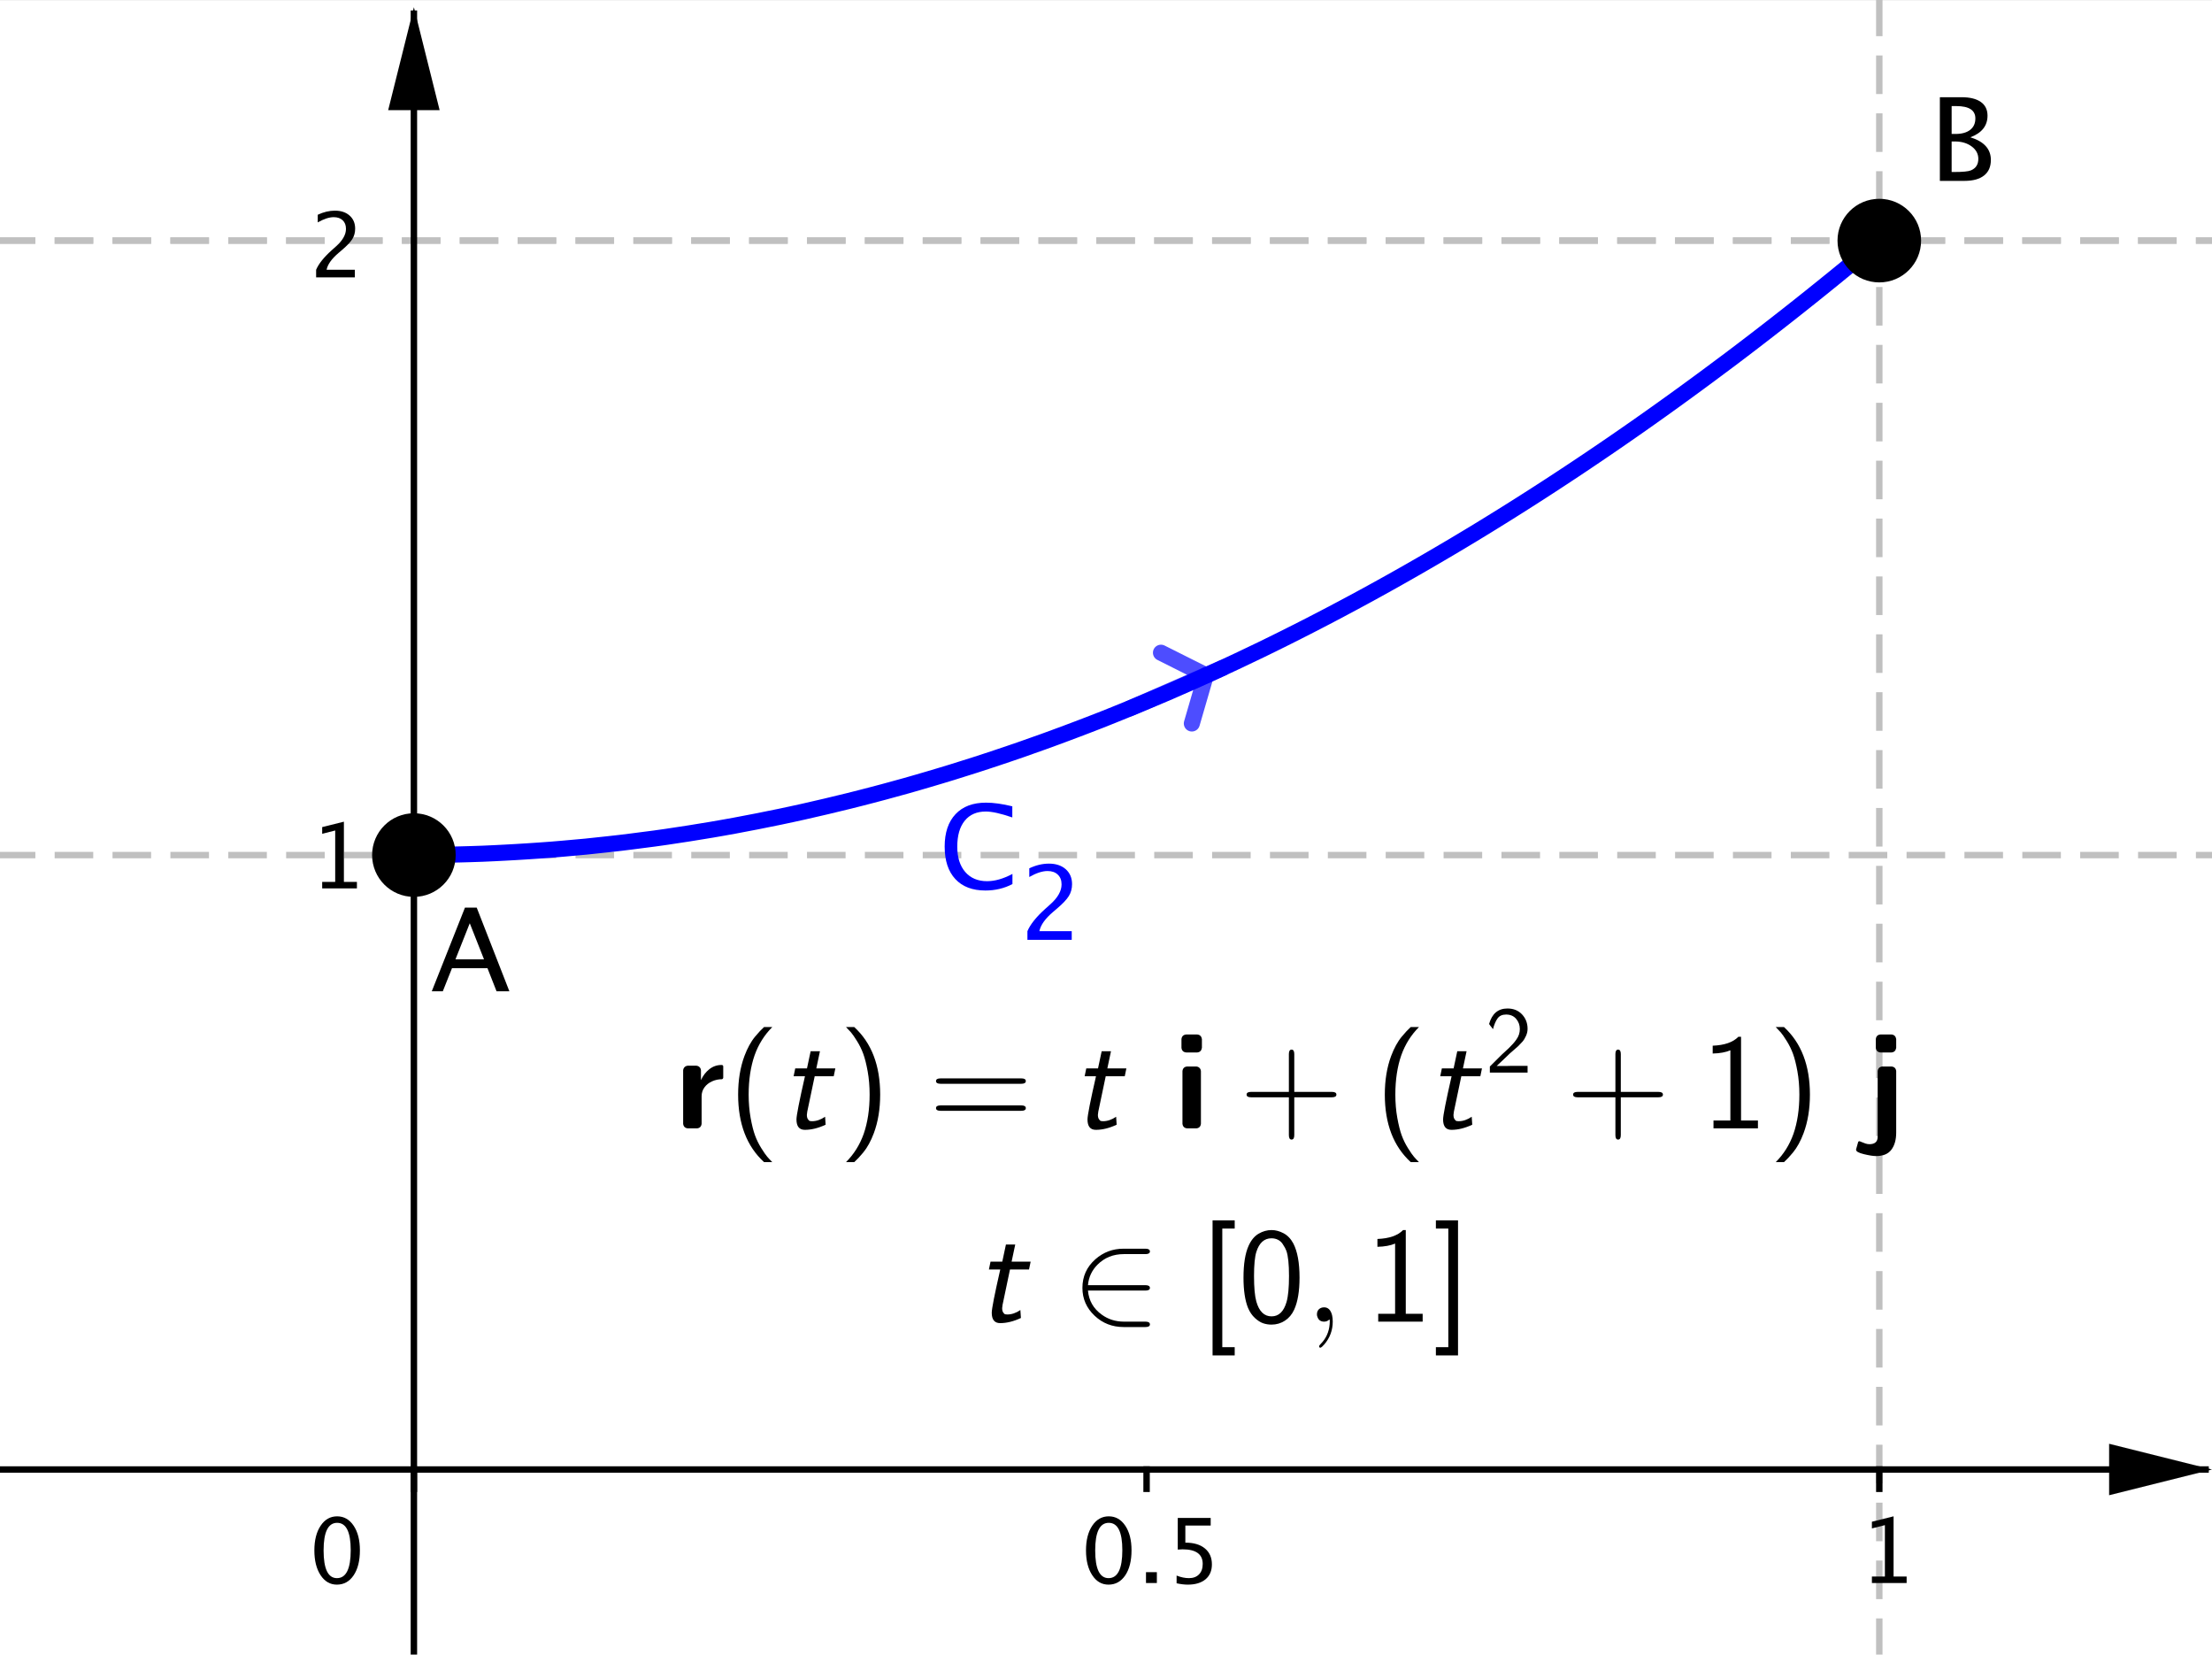 <?xml version="1.0" encoding="ISO-8859-1" standalone="no"?>

<svg 
     version="1.1"
     baseProfile="full"
     xmlns="http://www.w3.org/2000/svg"
     xmlns:xlink="http://www.w3.org/1999/xlink"
     xmlns:ev="http://www.w3.org/2001/xml-events"
     width="15.139cm"
     height="11.321cm"
     viewBox="0 0 344 257"
     >
<rect x="0" y="0" width="344" height="257" fill="#808080" stroke="none"/>
<title>

</title>
<g stroke-linejoin="miter" stroke-dashoffset="0" stroke-dasharray="none" stroke-width="1" stroke-miterlimit="10.000" stroke-linecap="square">
<clipPath id="clip12f0fbdb-5149-48c9-a1aa-fed98cdac5b5">
  <path d="M 0 0 L 0 258.00 L 345.00 258.00 L 345.00 0 z"/>
</clipPath>
<g clip-path="url(#clip1)">
<g fill-opacity="1" fill-rule="nonzero" stroke="none" fill="#ffffff">
  <path d="M 0 0 L 345.00 0 L 345.00 258.00 L 0 258.00 L 0 0 z"/>
</g> <!-- drawing style -->
</g> <!-- clip1 -->
<clipPath id="clip6007415c-ad00-43fc-a278-96fccd542b11">
  <path d="M 0 0 L 0 258.00 L 345.00 258.00 L 345.00 0 z"/>
</clipPath>
<g clip-path="url(#clip2)">
<g stroke-linejoin="round" stroke-dasharray="5,4" stroke-linecap="butt" fill="none" stroke-opacity="1" stroke="#c0c0c0">
  <path d="M 292.26 0 L 292.26 258.00"/>
</g> <!-- drawing style -->
</g> <!-- clip2 -->
<clipPath id="clip4b326358-a272-4084-9976-9a68907c1f10">
  <path d="M 0 0 L 0 258.00 L 345.00 258.00 L 345.00 0 z"/>
</clipPath>
<g clip-path="url(#clip3)">
<g stroke-linejoin="round" stroke-dasharray="5,4" stroke-linecap="butt" fill="none" stroke-opacity="1" stroke="#c0c0c0">
  <path d="M 0 37.286 L 345.00 37.286"/>
</g> <!-- drawing style -->
</g> <!-- clip3 -->
<clipPath id="clip946bbc12-e8fd-4265-8459-63cfca3ebeec">
  <path d="M 0 0 L 0 258.00 L 345.00 258.00 L 345.00 0 z"/>
</clipPath>
<g clip-path="url(#clip4)">
<g stroke-linejoin="round" stroke-dasharray="5,4" stroke-linecap="butt" fill="none" stroke-opacity="1" stroke="#c0c0c0">
  <path d="M 0 37.286 L 345.00 37.286"/>
</g> <!-- drawing style -->
</g> <!-- clip4 -->
<clipPath id="clip18b6cd59-1fc2-4e35-9297-398a2927788f">
  <path d="M 0 0 L 0 258.00 L 345.00 258.00 L 345.00 0 z"/>
</clipPath>
<g clip-path="url(#clip5)">
<g stroke-linejoin="round" stroke-dasharray="5,4" stroke-linecap="butt" fill="none" stroke-opacity="1" stroke="#c0c0c0">
  <path d="M 0 132.82 L 345.00 132.82"/>
</g> <!-- drawing style -->
</g> <!-- clip5 -->
<clipPath id="clipdcfc5d64-5cff-457f-8997-5135c5399c53">
  <path d="M 0 0 L 0 258.00 L 345.00 258.00 L 345.00 0 z"/>
</clipPath>
<g clip-path="url(#clip6)">
<g stroke-linecap="butt" fill="none" stroke-opacity="1" stroke="#000000">
  <path d="M 64.368 2 L 64.368 258.00"/>
</g> <!-- drawing style -->
</g> <!-- clip6 -->
<clipPath id="clipdd437013-c6be-46ec-822b-eee98a0a9046">
  <path d="M 0 0 L 0 258.00 L 345.00 258.00 L 345.00 0 z"/>
</clipPath>
<g clip-path="url(#clip7)">
<g fill-opacity="1" fill-rule="evenodd" stroke="none" fill="#000000">
  <path d="M 64.368 1 L 60.368 17.000 L 68.368 17.000"/>
</g> <!-- drawing style -->
</g> <!-- clip7 -->
<clipPath id="clipc9095247-480c-4843-a817-e4e66f66f6f7">
  <path d="M 0 0 L 0 258.00 L 345.00 258.00 L 345.00 0 z"/>
</clipPath>
<g clip-path="url(#clip8)">
<g stroke-linecap="butt" fill="none" stroke-opacity="1" stroke="#000000">
  <path d="M 0 228.35 L 343.00 228.35"/>
</g> <!-- drawing style -->
</g> <!-- clip8 -->
<clipPath id="clip28007bd2-c6d3-4834-a007-77931a15348c">
  <path d="M 0 0 L 0 258.00 L 345.00 258.00 L 345.00 0 z"/>
</clipPath>
<g clip-path="url(#clip9)">
<g fill-opacity="1" fill-rule="evenodd" stroke="none" fill="#000000">
  <path d="M 344.00 228.35 L 328.00 224.35 L 328.00 232.35"/>
</g> <!-- drawing style -->
</g> <!-- clip9 -->
<clipPath id="clip0cec64c9-4769-4465-b0ab-e182cba57931">
  <path d="M 0 0 L 0 258.00 L 345.00 258.00 L 345.00 0 z"/>
</clipPath>
<g clip-path="url(#clip10)">
<g stroke-linecap="butt" fill="none" stroke-opacity="1" stroke="#000000">
  <path d="M 64.368 228.35 L 64.368 231.35"/>
</g> <!-- drawing style -->
</g> <!-- clip10 -->
<clipPath id="clip8c63ac27-4577-41df-a68f-d1ce63d3ebb4">
  <path d="M 0 0 L 0 258.00 L 345.00 258.00 L 345.00 0 z"/>
</clipPath>
<g clip-path="url(#clip11)">
<g fill-opacity="1" fill-rule="nonzero" stroke="none" fill="#000000">
  <path d="M 172.39 246.25 Q 170.82 246.25 169.86 244.78 Q 168.89 243.31 168.89 240.93 Q 168.89 238.54 169.86 237.09 Q 170.84 235.63 172.43 235.63 Q 174.02 235.63 175.00 237.09 Q 175.97 238.54 175.97 240.91 Q 175.97 243.35 175.00 244.80 Q 174.02 246.25 172.39 246.25 z M 172.40 245.24 Q 174.54 245.24 174.54 240.89 Q 174.54 236.64 172.43 236.64 Q 170.32 236.64 170.32 240.93 Q 170.32 245.24 172.40 245.24 z M 178.22 246.00 L 178.22 244.31 L 179.91 244.31 L 179.91 246.00 z M 182.98 246.04 L 182.98 244.84 Q 183.99 245.24 184.90 245.24 Q 185.90 245.24 186.47 244.65 Q 187.04 244.07 187.04 243.03 Q 187.04 240.76 183.90 240.76 Q 183.54 240.76 183.16 240.80 L 183.16 235.88 L 188.28 235.88 L 188.28 237.06 L 184.34 237.06 L 184.34 239.72 Q 186.29 239.72 187.38 240.62 Q 188.47 241.52 188.47 243.10 Q 188.47 244.58 187.48 245.42 Q 186.48 246.25 184.72 246.25 Q 183.96 246.25 182.98 246.04 z"/>
</g> <!-- drawing style -->
</g> <!-- clip11 -->
<clipPath id="clipef92e216-dde8-44de-8985-740d25320a35">
  <path d="M 0 0 L 0 258.00 L 345.00 258.00 L 345.00 0 z"/>
</clipPath>
<g clip-path="url(#clip12)">
<g stroke-linecap="butt" fill="none" stroke-opacity="1" stroke="#000000">
  <path d="M 178.31 228.35 L 178.31 231.35"/>
</g> <!-- drawing style -->
</g> <!-- clip12 -->
<clipPath id="clipc13b3538-c2b3-4c00-b694-580404692fd4">
  <path d="M 0 0 L 0 258.00 L 345.00 258.00 L 345.00 0 z"/>
</clipPath>
<g clip-path="url(#clip13)">
<g fill-opacity="1" fill-rule="nonzero" stroke="none" fill="#000000">
  <path d="M 291.11 246.00 L 291.11 244.99 L 293.13 244.99 L 293.13 237.00 L 291.11 237.51 L 291.11 236.47 L 294.48 235.63 L 294.48 244.99 L 296.51 244.99 L 296.51 246.00 z"/>
</g> <!-- drawing style -->
</g> <!-- clip13 -->
<clipPath id="clip17de2e8d-7094-40a7-925d-ce5292b1d0c9">
  <path d="M 0 0 L 0 258.00 L 345.00 258.00 L 345.00 0 z"/>
</clipPath>
<g clip-path="url(#clip14)">
<g stroke-linecap="butt" fill="none" stroke-opacity="1" stroke="#000000">
  <path d="M 292.26 228.35 L 292.26 231.35"/>
</g> <!-- drawing style -->
</g> <!-- clip14 -->
<clipPath id="clip28ba229d-41a0-4f96-9271-99fb6d0cf800">
  <path d="M 0 0 L 0 258.00 L 345.00 258.00 L 345.00 0 z"/>
</clipPath>
<g clip-path="url(#clip15)">
<g fill-opacity="1" fill-rule="nonzero" stroke="none" fill="#000000">
  <path d="M 50.105 138.00 L 50.105 136.99 L 52.129 136.99 L 52.129 129.00 L 50.105 129.51 L 50.105 128.47 L 53.482 127.63 L 53.482 136.99 L 55.506 136.99 L 55.506 138.00 z"/>
</g> <!-- drawing style -->
</g> <!-- clip15 -->
<clipPath id="clipda9754d9-faa0-44ff-bcaf-630656798155">
  <path d="M 0 0 L 0 258.00 L 345.00 258.00 L 345.00 0 z"/>
</clipPath>
<g clip-path="url(#clip16)">
<g fill-opacity="1" fill-rule="nonzero" stroke="none" fill="#000000">
  <path d="M 49.162 43.000 L 49.162 41.817 Q 49.750 40.443 51.541 38.823 L 52.313 38.133 Q 53.804 36.786 53.804 35.460 Q 53.804 34.612 53.294 34.127 Q 52.785 33.642 51.896 33.642 Q 50.844 33.642 49.415 34.455 L 49.415 33.266 Q 50.762 32.630 52.088 32.630 Q 53.510 32.630 54.371 33.396 Q 55.232 34.161 55.232 35.426 Q 55.232 36.335 54.798 37.039 Q 54.364 37.743 53.182 38.748 L 52.662 39.192 Q 51.042 40.566 50.789 41.817 L 55.185 41.817 L 55.185 43.000 z"/>
</g> <!-- drawing style -->
</g> <!-- clip16 -->
<clipPath id="clip22b9fb56-6ab4-4799-af9c-317cc6b43016">
  <path d="M 0 0 L 0 258.00 L 345.00 258.00 L 345.00 0 z"/>
</clipPath>
<g clip-path="url(#clip17)">
<g fill-opacity="1" fill-rule="nonzero" stroke="none" fill="#000000">
  <path d="M 52.389 246.25 Q 50.823 246.25 49.856 244.78 Q 48.889 243.31 48.889 240.93 Q 48.889 238.54 49.863 237.09 Q 50.837 235.63 52.430 235.63 Q 54.022 235.63 54.997 237.09 Q 55.971 238.54 55.971 240.91 Q 55.971 243.35 54.997 244.80 Q 54.022 246.25 52.389 246.25 z M 52.402 245.24 Q 54.542 245.24 54.542 240.89 Q 54.542 236.64 52.430 236.64 Q 50.324 236.64 50.324 240.93 Q 50.324 245.24 52.402 245.24 z"/>
</g> <!-- drawing style -->
</g> <!-- clip17 -->
<g id="misc">
</g><!-- misc -->
<g id="layer0">
</g><!-- layer0 -->
<g id="layer2">
<clipPath id="clip39076d05-2991-441a-8da9-16917befe975">
  <path d="M 0 0 L 0 258.00 L 345.00 258.00 L 345.00 0 z"/>
</clipPath>
<g clip-path="url(#clip18)">
<g stroke-linejoin="round" stroke-width="2.5" stroke-linecap="round" fill="none" stroke-opacity="1" stroke="#0000ff">
  <path d="M 64.368 132.82 L 66.148 132.81 L 67.928 132.79 L 69.709 132.76 L 71.489 132.72 L 73.270 132.67 L 75.050 132.61 L 76.831 132.53 L 78.611 132.44 L 80.391 132.34 L 82.172 132.23 L 83.952 132.11 L 85.733 131.98 L 87.513 131.83 L 89.293 131.67 L 91.074 131.51 L 92.854 131.32 L 94.635 131.13 L 96.415 130.93 L 98.196 130.71 L 99.976 130.48 L 101.76 130.25 L 103.54 130.00 L 105.32 129.73 L 107.10 129.46 L 108.88 129.17 L 110.66 128.88 L 112.44 128.57 L 114.22 128.25 L 116.00 127.91 L 117.78 127.57 L 119.56 127.21 L 121.34 126.85 L 123.12 126.47 L 124.90 126.08 L 126.68 125.67 L 128.46 125.26 L 130.24 124.83 L 132.02 124.40 L 133.80 123.95 L 135.58 123.49 L 137.36 123.02 L 139.15 122.53 L 140.93 122.04 L 142.71 121.53 L 144.49 121.01 L 146.27 120.48 L 148.05 119.94 L 149.83 119.38 L 151.61 118.82 L 153.39 118.24 L 155.17 117.65 L 156.95 117.05 L 158.73 116.44 L 160.51 115.81 L 162.29 115.18 L 164.07 114.53 L 165.85 113.87 L 167.63 113.20 L 169.41 112.52 L 171.19 111.83 L 172.97 111.12 L 174.75 110.40 L 176.53 109.67 L 178.31 108.93 L 180.09 108.18 L 181.88 107.42 L 183.66 106.64 L 185.44 105.86 L 187.22 105.06 L 189.00 104.25 L 190.78 103.42 L 192.56 102.59 L 194.34 101.74 L 196.12 100.89 L 197.90 100.02 L 199.68 99.139 L 201.46 98.246 L 203.24 97.343 L 205.02 96.427 L 206.80 95.500 L 208.58 94.561 L 210.36 93.611 L 212.14 92.649 L 213.92 91.675 L 215.70 90.690 L 217.48 89.693 L 219.26 88.684 L 221.04 87.664 L 222.82 86.632 L 224.60 85.588 L 226.39 84.532 L 228.17 83.465 L 229.95 82.387 L 231.73 81.296 L 233.51 80.194 L 235.29 79.081 L 237.07 77.955 L 238.85 76.818 L 240.63 75.670 L 242.41 74.509 L 244.19 73.337 L 245.97 72.154 L 247.75 70.958 L 249.53 69.751 L 251.31 68.533 L 253.09 67.302 L 254.87 66.061 L 256.65 64.807 L 258.43 63.542 L 260.21 62.265 L 261.99 60.976 L 263.77 59.676 L 265.55 58.364 L 267.33 57.040 L 269.12 55.705 L 270.90 54.358 L 272.68 53.000 L 274.46 51.629 L 276.24 50.247 L 278.02 48.854 L 279.80 47.449 L 281.58 46.032 L 283.36 44.603 L 285.14 43.163 L 286.92 41.711 L 288.70 40.248 L 290.48 38.772 L 292.26 37.286"/>
<title>Curve C_2</title>
<desc>Curve C_2: Curve(t, t² + 1, t, 0, 1)</desc>

</g> <!-- drawing style -->
</g> <!-- clip18 -->
<clipPath id="clipa7a3055c-45c8-4c8f-84ed-98cdd5960133">
  <path d="M 0 0 L 0 258.00 L 345.00 258.00 L 345.00 0 z"/>
</clipPath>
<g clip-path="url(#clip19)">
<g fill-opacity="1" fill-rule="nonzero" stroke="none" fill="#0000ff">
  <path d="M 153.25 138.33 Q 150.22 138.33 148.57 136.55 Q 146.91 134.77 146.91 131.50 Q 146.91 128.25 148.60 126.46 Q 150.28 124.67 153.34 124.67 Q 155.09 124.67 157.43 125.24 L 157.43 126.97 Q 154.76 126.05 153.31 126.05 Q 151.19 126.05 150.03 127.48 Q 148.87 128.91 148.87 131.52 Q 148.87 134.01 150.11 135.45 Q 151.35 136.88 153.50 136.88 Q 155.34 136.88 157.45 135.75 L 157.45 137.33 Q 155.53 138.33 153.25 138.33 z"/>
<title>Curve C_2</title>
<desc>Curve C_2: Curve(t, t² + 1, t, 0, 1)</desc>

</g> <!-- drawing style -->
</g> <!-- clip19 -->
<clipPath id="clipfbb54607-8a05-41aa-9c7b-e1ef5c01f36a">
  <path d="M 0 0 L 0 258.00 L 345.00 258.00 L 345.00 0 z"/>
</clipPath>
<g clip-path="url(#clip20)">
<g fill-opacity="1" fill-rule="nonzero" stroke="none" fill="#0000ff">
  <path d="M 159.78 146.00 L 159.78 144.65 Q 160.45 143.08 162.50 141.23 L 163.38 140.44 Q 165.09 138.90 165.09 137.38 Q 165.09 136.41 164.50 135.86 Q 163.92 135.30 162.91 135.30 Q 161.70 135.30 160.07 136.23 L 160.07 134.88 Q 161.61 134.15 163.13 134.15 Q 164.75 134.15 165.74 135.02 Q 166.72 135.90 166.72 137.34 Q 166.72 138.38 166.22 139.19 Q 165.73 139.99 164.38 141.14 L 163.78 141.65 Q 161.93 143.22 161.64 144.65 L 166.67 144.65 L 166.67 146.00 z"/>
<title>Curve C_2</title>
<desc>Curve C_2: Curve(t, t² + 1, t, 0, 1)</desc>

</g> <!-- drawing style -->
</g> <!-- clip20 -->
<clipPath id="clip5230655d-1cb7-40c7-99bf-706302e08021">
  <path d="M 0 0 L 0 258.00 L 345.00 258.00 L 345.00 0 z"/>
</clipPath>
<g clip-path="url(#clip21)">
<g stroke-linejoin="round" stroke-width="2.5" stroke-linecap="round" fill="none" stroke-opacity=".698" stroke="#0000ff">
  <path d="M 187.53 104.86 L 185.35 112.36"/>
<title>Segment g</title>
<desc>Segment g: Segment E, F</desc>

</g> <!-- drawing style -->
</g> <!-- clip21 -->
<clipPath id="clipb0dceaea-7330-4025-b51c-552fb3da8768">
  <path d="M 0 0 L 0 258.00 L 345.00 258.00 L 345.00 0 z"/>
</clipPath>
<g clip-path="url(#clip22)">
<g stroke-linejoin="round" stroke-width="2.5" stroke-linecap="round" fill="none" stroke-opacity=".698" stroke="#0000ff">
  <path d="M 187.53 104.86 L 180.55 101.36"/>
<title>Segment g</title>
<desc>Segment g: Segment E, F</desc>

</g> <!-- drawing style -->
</g> <!-- clip22 -->
<clipPath id="clipde7889d7-d21f-4efe-9f18-ee12368e66bf">
  <path d="M 0 0 L 0 258.00 L 345.00 258.00 L 345.00 0 z"/>
</clipPath>
<g clip-path="url(#clip23)">
<g stroke-linejoin="round" stroke-width="2.5" stroke-linecap="round" fill="none" stroke-opacity=".698" stroke="#0000ff">
  <path d="M 175.74 110.00 L 190.16 103.71"/>
<title>Segment g</title>
<desc>Segment g: Segment E, F</desc>

</g> <!-- drawing style -->
</g> <!-- clip23 -->
<clipPath id="clipb9b45e6b-d863-4366-883a-977495daf9f4">
  <path d="M 0 0 L 0 258.00 L 345.00 258.00 L 345.00 0 z"/>
</clipPath>
<g clip-path="url(#clip24)">
<g fill-opacity="1" fill-rule="nonzero" stroke="none" fill="#000000">
  <path d="M 70.368 132.82 C 70.368 136.13 67.681 138.82 64.368 138.82 C 61.054 138.82 58.368 136.13 58.368 132.82 C 58.368 129.50 61.054 126.82 64.368 126.82 C 67.681 126.82 70.368 129.50 70.368 132.82 z"/>
<title>Point A</title>
<desc>A = (0, 1)</desc>

</g> <!-- drawing style -->
</g> <!-- clip24 -->
<clipPath id="clip8a41aea8-723d-4afa-9763-c458a83049ea">
  <path d="M 0 0 L 0 258.00 L 345.00 258.00 L 345.00 0 z"/>
</clipPath>
<g clip-path="url(#clip25)">
<g stroke-linejoin="round" stroke-linecap="round" fill="none" stroke-opacity="1" stroke="#000000">
  <path d="M 70.368 132.82 C 70.368 136.13 67.681 138.82 64.368 138.82 C 61.054 138.82 58.368 136.13 58.368 132.82 C 58.368 129.50 61.054 126.82 64.368 126.82 C 67.681 126.82 70.368 129.50 70.368 132.82 z"/>
<title>Point A</title>
<desc>A = (0, 1)</desc>

</g> <!-- drawing style -->
</g> <!-- clip25 -->
<clipPath id="clipa581717c-bdea-478a-b726-f6c2d86a0097">
  <path d="M 0 0 L 0 258.00 L 345.00 258.00 L 345.00 0 z"/>
</clipPath>
<g clip-path="url(#clip26)">
<g fill-opacity="1" fill-rule="nonzero" stroke="none" fill="#000000">
  <path d="M 75.271 149.03 L 73.056 143.42 L 70.832 149.03 z M 77.222 154.00 L 75.807 150.40 L 70.296 150.40 L 68.863 154.00 L 67.149 154.00 L 72.309 140.99 L 74.137 140.99 L 79.217 154.00 z"/>
<title>Point A</title>
<desc>A = (0, 1)</desc>

</g> <!-- drawing style -->
</g> <!-- clip26 -->
<clipPath id="clip32fcb7dd-c5f8-4afa-8a38-8df5f051dd75">
  <path d="M 0 0 L 0 258.00 L 345.00 258.00 L 345.00 0 z"/>
</clipPath>
<g clip-path="url(#clip27)">
<g fill-opacity="1" fill-rule="nonzero" stroke="none" fill="#000000">
  <path d="M 298.26 37.286 C 298.26 40.599 295.57 43.286 292.26 43.286 C 288.95 43.286 286.26 40.599 286.26 37.286 C 286.26 33.972 288.95 31.286 292.26 31.286 C 295.57 31.286 298.26 33.972 298.26 37.286 z"/>
<title>Point B</title>
<desc>B = (1, 2)</desc>

</g> <!-- drawing style -->
</g> <!-- clip27 -->
<clipPath id="clipc49eec99-cdc6-423b-b0b3-fddd4b586eeb">
  <path d="M 0 0 L 0 258.00 L 345.00 258.00 L 345.00 0 z"/>
</clipPath>
<g clip-path="url(#clip28)">
<g stroke-linejoin="round" stroke-linecap="round" fill="none" stroke-opacity="1" stroke="#000000">
  <path d="M 298.26 37.286 C 298.26 40.599 295.57 43.286 292.26 43.286 C 288.95 43.286 286.26 40.599 286.26 37.286 C 286.26 33.972 288.95 31.286 292.26 31.286 C 295.57 31.286 298.26 33.972 298.26 37.286 z"/>
<title>Point B</title>
<desc>B = (1, 2)</desc>

</g> <!-- drawing style -->
</g> <!-- clip28 -->
<clipPath id="clipfbfa2617-19f1-4354-8513-b177206103d1">
  <path d="M 0 0 L 0 258.00 L 345.00 258.00 L 345.00 0 z"/>
</clipPath>
<g clip-path="url(#clip29)">
<g fill-opacity="1" fill-rule="nonzero" stroke="none" fill="#000000">
  <path d="M 301.68 28.000 L 301.68 14.992 L 305.05 14.992 Q 307.00 14.992 308.05 15.730 Q 309.09 16.469 309.09 17.857 Q 309.09 20.222 306.42 21.224 Q 309.61 22.199 309.61 24.748 Q 309.61 26.330 308.55 27.165 Q 307.50 28.000 305.51 28.000 z M 303.51 26.620 L 303.88 26.620 Q 305.92 26.620 306.51 26.365 Q 307.66 25.882 307.66 24.572 Q 307.66 23.412 306.62 22.643 Q 305.58 21.874 304.03 21.874 L 303.51 21.874 z M 303.51 20.705 L 304.10 20.705 Q 305.57 20.705 306.39 20.072 Q 307.20 19.439 307.20 18.288 Q 307.20 16.372 304.23 16.372 L 303.51 16.372 z"/>
<title>Point B</title>
<desc>B = (1, 2)</desc>

</g> <!-- drawing style -->
</g> <!-- clip29 -->
<g transform="matrix(.21, 0, 0, .21, 105.00, 175.31)">
<clipPath id="clip700ece2f-8f9a-4669-8f8d-e0e38af27ad5">
  <path d="M -500.00 -834.83 L -500.00 393.74 L 1142.9 393.74 L 1142.9 -834.83 z"/>
</clipPath>
<g clip-path="url(#clip30)">
<g fill-opacity="1" fill-rule="nonzero" stroke="none" fill="#000000">
  <path d="M 5.906 -3.422 L 5.906 -43.016 Q 6.062 -44.438 6.961 -45.336 Q 7.859 -46.234 9.281 -46.391 L 15.719 -46.391 Q 17.141 -46.234 18.047 -45.336 Q 18.953 -44.438 19.094 -43.016 L 19.094 -35.688 Q 21.297 -40.625 25.273 -43.773 Q 29.250 -46.922 34.281 -46.922 Q 35.594 -46.922 35.594 -45.797 L 35.594 -37.594 Q 35.594 -37.203 35.281 -36.789 Q 34.969 -36.375 34.516 -36.375 Q 30.812 -36.375 27.320 -34.812 Q 23.828 -33.250 21.703 -30.367 Q 19.578 -27.484 19.578 -23.688 L 19.578 -3.422 Q 19.234 -.297 16.219 -0 L 9.281 -0 Q 6.25 -.344 5.906 -3.422 z"/>
<title>\mathbf r(\mathit{t})=\mathit{t}~\mathbf i+(\mathit{t}^2+1)~\mathbf j\\&#xa;\;\;\;\;\;\;\;\;\mathit{t}\in [0,1]</title>
<desc>text = “\mathbf r(\mathit{t})=\mathit{t}~\mathbf i+(\mathit{t}^2+1)~\mathbf j\\&#xa;\;\;\;\;\;\;\;\;\mathit{t}\in [0,1]”</desc>

</g> <!-- drawing style -->
</g> <!-- clip30 -->
</g> <!-- transform -->
<g transform="matrix(.21, 0, 0, .21, 113.13, 175.31)">
<clipPath id="clipb4c6875a-4f8a-4424-b6fe-bb420e5da4b2">
  <path d="M -538.70 -834.83 L -538.70 393.74 L 1104.2 393.74 L 1104.2 -834.83 z"/>
</clipPath>
<g clip-path="url(#clip31)">
<g fill-opacity="1" fill-rule="nonzero" stroke="none" fill="#000000">
  <path d="M 27.094 -75.000 L 33.203 -75.000 Q 24.406 -66.203 20.094 -54.094 Q 15.703 -41.406 15.703 -25.000 Q 15.703 -15.797 17.148 -7.797 Q 18.594 .203 20.398 5.148 Q 22.203 10.094 25.055 14.648 Q 27.906 19.203 29.453 21.000 Q 31.000 22.797 33.203 25.000 L 27.094 25.000 Q 7.906 7.406 7.906 -25.000 Q 7.906 -41.000 12.594 -53.594 Q 14.203 -57.906 16.203 -61.555 Q 18.203 -65.203 20.500 -67.953 Q 22.797 -70.703 24.000 -71.953 Q 25.203 -73.203 27.094 -75.000 z"/>
<title>\mathbf r(\mathit{t})=\mathit{t}~\mathbf i+(\mathit{t}^2+1)~\mathbf j\\&#xa;\;\;\;\;\;\;\;\;\mathit{t}\in [0,1]</title>
<desc>text = “\mathbf r(\mathit{t})=\mathit{t}~\mathbf i+(\mathit{t}^2+1)~\mathbf j\\&#xa;\;\;\;\;\;\;\;\;\mathit{t}\in [0,1]”</desc>

</g> <!-- drawing style -->
</g> <!-- clip31 -->
</g> <!-- transform -->
<g transform="matrix(.21, 0, 0, .21, 121.30, 175.31)">
<clipPath id="clip6c8890b5-8d38-48bb-b0e7-a4199349114d">
  <path d="M -577.60 -834.83 L -577.60 393.74 L 1065.3 393.74 L 1065.3 -834.83 z"/>
</clipPath>
<g clip-path="url(#clip32)">
<g fill-opacity="1" fill-rule="nonzero" stroke="none" fill="#000000">
  <path d="M 25.703 -38.594 L 20.203 -12.406 Q 19.906 -10.594 19.906 -10.000 Q 19.906 -7.906 20.703 -6.75 Q 21.500 -5.594 22.148 -5.445 Q 22.797 -5.297 23.703 -5.297 Q 28.594 -5.297 33.406 -8.594 L 33.797 -2.703 Q 25.703 1.094 18.406 1.094 Q 12.203 1.094 12.203 -6.594 Q 12.203 -11.000 18.500 -38.594 L 10.094 -38.594 L 11.297 -44.406 L 20.000 -44.406 L 22.703 -57.094 L 29.594 -57.094 L 26.906 -44.406 L 41.000 -44.406 L 39.797 -38.594 L 25.703 -38.594 z"/>
<title>\mathbf r(\mathit{t})=\mathit{t}~\mathbf i+(\mathit{t}^2+1)~\mathbf j\\&#xa;\;\;\;\;\;\;\;\;\mathit{t}\in [0,1]</title>
<desc>text = “\mathbf r(\mathit{t})=\mathit{t}~\mathbf i+(\mathit{t}^2+1)~\mathbf j\\&#xa;\;\;\;\;\;\;\;\;\mathit{t}\in [0,1]”</desc>

</g> <!-- drawing style -->
</g> <!-- clip32 -->
</g> <!-- transform -->
<g transform="matrix(.21, 0, 0, .21, 130.39, 175.31)">
<clipPath id="clip2f7de7c7-f194-434d-8fa1-5b1e12cfeb6d">
  <path d="M -620.90 -834.83 L -620.90 393.74 L 1022.0 393.74 L 1022.0 -834.83 z"/>
</clipPath>
<g clip-path="url(#clip33)">
<g fill-opacity="1" fill-rule="nonzero" stroke="none" fill="#000000">
  <path d="M 11.703 25.000 L 5.594 25.000 Q 14.406 16.203 18.703 4.094 Q 23.094 -8.594 23.094 -25.000 Q 23.094 -34.203 21.648 -42.203 Q 20.203 -50.203 18.398 -55.148 Q 16.594 -60.094 13.750 -64.648 Q 10.906 -69.203 9.352 -71.000 Q 7.797 -72.797 5.594 -75.000 L 11.703 -75.000 Q 30.906 -57.406 30.906 -25.000 Q 30.906 -9 26.203 3.594 Q 24.594 7.906 22.594 11.555 Q 20.594 15.203 18.297 17.953 Q 16.000 20.703 14.797 21.953 Q 13.594 23.203 11.703 25.000 z"/>
<title>\mathbf r(\mathit{t})=\mathit{t}~\mathbf i+(\mathit{t}^2+1)~\mathbf j\\&#xa;\;\;\;\;\;\;\;\;\mathit{t}\in [0,1]</title>
<desc>text = “\mathbf r(\mathit{t})=\mathit{t}~\mathbf i+(\mathit{t}^2+1)~\mathbf j\\&#xa;\;\;\;\;\;\;\;\;\mathit{t}\in [0,1]”</desc>

</g> <!-- drawing style -->
</g> <!-- clip33 -->
</g> <!-- transform -->
<g transform="matrix(.21, 0, 0, .21, 144.39, 175.31)">
<clipPath id="clip1d2032ea-04f2-4cd8-aa0e-3e6e01af9402">
  <path d="M -687.58 -834.83 L -687.58 393.74 L 955.28 393.74 L 955.28 -834.83 z"/>
</clipPath>
<g clip-path="url(#clip34)">
<g fill-opacity="1" fill-rule="nonzero" stroke="none" fill="#000000">
  <path d="M 68.703 -33.000 L 9 -33.000 Q 5.594 -33.000 5.594 -35.000 Q 5.594 -37.000 8.906 -37.000 L 68.797 -37.000 Q 72.094 -37.000 72.094 -35.000 Q 72.094 -33.000 68.703 -33.000 z M 68.797 -13.000 L 8.906 -13.000 Q 5.594 -13.000 5.594 -15.000 Q 5.594 -17.000 9 -17.000 L 68.703 -17.000 Q 72.094 -17.000 72.094 -15.000 Q 72.094 -13.000 68.797 -13.000 z"/>
<title>\mathbf r(\mathit{t})=\mathit{t}~\mathbf i+(\mathit{t}^2+1)~\mathbf j\\&#xa;\;\;\;\;\;\;\;\;\mathit{t}\in [0,1]</title>
<desc>text = “\mathbf r(\mathit{t})=\mathit{t}~\mathbf i+(\mathit{t}^2+1)~\mathbf j\\&#xa;\;\;\;\;\;\;\;\;\mathit{t}\in [0,1]”</desc>

</g> <!-- drawing style -->
</g> <!-- clip34 -->
</g> <!-- transform -->
<g transform="matrix(.21, 0, 0, .21, 166.56, 175.31)">
<clipPath id="clip1bf5702e-54f9-4db2-9ac6-f429f641abe8">
  <path d="M -793.16 -834.83 L -793.16 393.74 L 849.70 393.74 L 849.70 -834.83 z"/>
</clipPath>
<g clip-path="url(#clip35)">
<g fill-opacity="1" fill-rule="nonzero" stroke="none" fill="#000000">
  <path d="M 25.703 -38.594 L 20.203 -12.406 Q 19.906 -10.594 19.906 -10.000 Q 19.906 -7.906 20.703 -6.75 Q 21.500 -5.594 22.148 -5.445 Q 22.797 -5.297 23.703 -5.297 Q 28.594 -5.297 33.406 -8.594 L 33.797 -2.703 Q 25.703 1.094 18.406 1.094 Q 12.203 1.094 12.203 -6.594 Q 12.203 -11.000 18.500 -38.594 L 10.094 -38.594 L 11.297 -44.406 L 20.000 -44.406 L 22.703 -57.094 L 29.594 -57.094 L 26.906 -44.406 L 41.000 -44.406 L 39.797 -38.594 L 25.703 -38.594 z"/>
<title>\mathbf r(\mathit{t})=\mathit{t}~\mathbf i+(\mathit{t}^2+1)~\mathbf j\\&#xa;\;\;\;\;\;\;\;\;\mathit{t}\in [0,1]</title>
<desc>text = “\mathbf r(\mathit{t})=\mathit{t}~\mathbf i+(\mathit{t}^2+1)~\mathbf j\\&#xa;\;\;\;\;\;\;\;\;\mathit{t}\in [0,1]”</desc>

</g> <!-- drawing style -->
</g> <!-- clip35 -->
</g> <!-- transform -->
<g transform="matrix(.21, 0, 0, .21, 182.65, 175.31)">
<clipPath id="clip44b0e403-870a-4c27-a06c-00200730fa7d">
  <path d="M -869.76 -834.83 L -869.76 393.74 L 773.10 393.74 L 773.10 -834.83 z"/>
</clipPath>
<g clip-path="url(#clip36)">
<g fill-opacity="1" fill-rule="nonzero" stroke="none" fill="#000000">
  <path d="M 5.906 -3.422 L 5.906 -42.391 Q 6.25 -45.453 9.281 -45.797 L 16.219 -45.797 Q 17.625 -45.656 18.531 -44.750 Q 19.438 -43.844 19.578 -42.391 L 19.578 -3.422 Q 19.234 -.297 16.219 -0 L 9.281 -0 Q 6.25 -.344 5.906 -3.422 z M 8.594 -56.203 Q 5.562 -56.500 5.172 -59.625 L 5.172 -66.109 Q 5.562 -69.188 8.594 -69.484 L 16.891 -69.484 Q 18.406 -69.344 19.266 -68.438 Q 20.125 -67.531 20.312 -66.109 L 20.312 -59.625 Q 19.828 -56.500 16.891 -56.203 L 8.594 -56.203 z"/>
<title>\mathbf r(\mathit{t})=\mathit{t}~\mathbf i+(\mathit{t}^2+1)~\mathbf j\\&#xa;\;\;\;\;\;\;\;\;\mathit{t}\in [0,1]</title>
<desc>text = “\mathbf r(\mathit{t})=\mathit{t}~\mathbf i+(\mathit{t}^2+1)~\mathbf j\\&#xa;\;\;\;\;\;\;\;\;\mathit{t}\in [0,1]”</desc>

</g> <!-- drawing style -->
</g> <!-- clip36 -->
</g> <!-- transform -->
<g transform="matrix(.21, 0, 0, .21, 192.69, 175.31)">
<clipPath id="clip572c26f2-69e4-4b20-93cf-ce84093d6188">
  <path d="M -917.58 -834.83 L -917.58 393.74 L 725.28 393.74 L 725.28 -834.83 z"/>
</clipPath>
<g clip-path="url(#clip37)">
<g fill-opacity="1" fill-rule="nonzero" stroke="none" fill="#000000">
  <path d="M 40.906 -23.000 L 40.906 5 Q 40.906 8.297 38.906 8.297 Q 36.906 8.297 36.906 5 L 36.906 -23.000 L 8.906 -23.000 Q 5.594 -23.000 5.594 -25.000 Q 5.594 -27.000 8.906 -27.000 L 36.906 -27.000 L 36.906 -55.000 Q 36.906 -58.297 38.906 -58.297 Q 40.906 -58.297 40.906 -55.000 L 40.906 -27.000 L 68.797 -27.000 Q 72.094 -27.000 72.094 -25.000 Q 72.094 -23.000 68.797 -23.000 L 40.906 -23.000 z"/>
<title>\mathbf r(\mathit{t})=\mathit{t}~\mathbf i+(\mathit{t}^2+1)~\mathbf j\\&#xa;\;\;\;\;\;\;\;\;\mathit{t}\in [0,1]</title>
<desc>text = “\mathbf r(\mathit{t})=\mathit{t}~\mathbf i+(\mathit{t}^2+1)~\mathbf j\\&#xa;\;\;\;\;\;\;\;\;\mathit{t}\in [0,1]”</desc>

</g> <!-- drawing style -->
</g> <!-- clip37 -->
</g> <!-- transform -->
<g transform="matrix(.21, 0, 0, .21, 213.70, 175.31)">
<clipPath id="clip85ff7a3f-937f-4724-b19d-30378aaa9c66">
  <path d="M -1017.6 -834.83 L -1017.6 393.74 L 625.26 393.74 L 625.26 -834.83 z"/>
</clipPath>
<g clip-path="url(#clip38)">
<g fill-opacity="1" fill-rule="nonzero" stroke="none" fill="#000000">
  <path d="M 27.094 -75.000 L 33.203 -75.000 Q 24.406 -66.203 20.094 -54.094 Q 15.703 -41.406 15.703 -25.000 Q 15.703 -15.797 17.148 -7.797 Q 18.594 .203 20.398 5.148 Q 22.203 10.094 25.055 14.648 Q 27.906 19.203 29.453 21.000 Q 31.000 22.797 33.203 25.000 L 27.094 25.000 Q 7.906 7.406 7.906 -25.000 Q 7.906 -41.000 12.594 -53.594 Q 14.203 -57.906 16.203 -61.555 Q 18.203 -65.203 20.500 -67.953 Q 22.797 -70.703 24.000 -71.953 Q 25.203 -73.203 27.094 -75.000 z"/>
<title>\mathbf r(\mathit{t})=\mathit{t}~\mathbf i+(\mathit{t}^2+1)~\mathbf j\\&#xa;\;\;\;\;\;\;\;\;\mathit{t}\in [0,1]</title>
<desc>text = “\mathbf r(\mathit{t})=\mathit{t}~\mathbf i+(\mathit{t}^2+1)~\mathbf j\\&#xa;\;\;\;\;\;\;\;\;\mathit{t}\in [0,1]”</desc>

</g> <!-- drawing style -->
</g> <!-- clip38 -->
</g> <!-- transform -->
<g transform="matrix(.21, 0, 0, .21, 221.86, 175.31)">
<clipPath id="clip9e673461-0316-4443-a205-63b1654a033a">
  <path d="M -1056.5 -834.83 L -1056.5 393.74 L 586.36 393.74 L 586.36 -834.83 z"/>
</clipPath>
<g clip-path="url(#clip39)">
<g fill-opacity="1" fill-rule="nonzero" stroke="none" fill="#000000">
  <path d="M 25.703 -38.594 L 20.203 -12.406 Q 19.906 -10.594 19.906 -10.000 Q 19.906 -7.906 20.703 -6.75 Q 21.500 -5.594 22.148 -5.445 Q 22.797 -5.297 23.703 -5.297 Q 28.594 -5.297 33.406 -8.594 L 33.797 -2.703 Q 25.703 1.094 18.406 1.094 Q 12.203 1.094 12.203 -6.594 Q 12.203 -11.000 18.500 -38.594 L 10.094 -38.594 L 11.297 -44.406 L 20.000 -44.406 L 22.703 -57.094 L 29.594 -57.094 L 26.906 -44.406 L 41.000 -44.406 L 39.797 -38.594 L 25.703 -38.594 z"/>
<title>\mathbf r(\mathit{t})=\mathit{t}~\mathbf i+(\mathit{t}^2+1)~\mathbf j\\&#xa;\;\;\;\;\;\;\;\;\mathit{t}\in [0,1]</title>
<desc>text = “\mathbf r(\mathit{t})=\mathit{t}~\mathbf i+(\mathit{t}^2+1)~\mathbf j\\&#xa;\;\;\;\;\;\;\;\;\mathit{t}\in [0,1]”</desc>

</g> <!-- drawing style -->
</g> <!-- clip39 -->
</g> <!-- transform -->
<g transform="matrix(.147, 0, 0, .147, 230.96, 166.64)">
<clipPath id="clip00cf838a-f420-4b39-851e-2ec1e5bd1488">
  <path d="M -1571.1 -1133.6 L -1571.1 621.47 L 775.80 621.47 L 775.80 -1133.6 z"/>
</clipPath>
<g clip-path="url(#clip40)">
<g fill-opacity="1" fill-rule="nonzero" stroke="none" fill="#000000">
  <path d="M 17.406 -18.797 L 25.094 -25.906 Q 28.094 -29.000 29.547 -30.547 Q 31.000 -32.094 33.000 -34.898 Q 35.000 -37.703 35.852 -40.398 Q 36.703 -43.094 36.703 -46.094 Q 36.703 -52.297 32.805 -56.852 Q 28.906 -61.406 22.203 -61.406 Q 16.094 -61.406 13.148 -57.305 Q 10.203 -53.203 8.297 -45.906 Q 6.594 -48.406 6.094 -48.797 Q 6 -48.906 5.453 -49.656 Q 4.906 -50.406 4.203 -51.406 Q 8.797 -67.797 23.594 -67.797 Q 33.203 -67.797 39.055 -61.547 Q 44.906 -55.297 44.906 -46.297 Q 44.906 -42.406 43.156 -38.656 Q 41.406 -34.906 39.805 -33.055 Q 38.203 -31.203 35.000 -28.000 Q 34.000 -27.094 30.547 -24.094 Q 27.094 -21.094 26.094 -20.203 Q 25.406 -19.594 19.750 -14.094 Q 14.094 -8.594 12.203 -7 L 23.094 -7 Q 23.703 -7 24.898 -7.047 Q 26.094 -7.094 26.703 -7.094 L 44.906 -7.094 L 44.906 -0 L 5 -0 L 5 -6.406 L 17.406 -18.797 z"/>
<title>\mathbf r(\mathit{t})=\mathit{t}~\mathbf i+(\mathit{t}^2+1)~\mathbf j\\&#xa;\;\;\;\;\;\;\;\;\mathit{t}\in [0,1]</title>
<desc>text = “\mathbf r(\mathit{t})=\mathit{t}~\mathbf i+(\mathit{t}^2+1)~\mathbf j\\&#xa;\;\;\;\;\;\;\;\;\mathit{t}\in [0,1]”</desc>

</g> <!-- drawing style -->
</g> <!-- clip40 -->
</g> <!-- transform -->
<g transform="matrix(.21, 0, 0, .21, 243.47, 175.31)">
<clipPath id="clip19c87821-a3cc-461c-81b3-73a76be47f71">
  <path d="M -1159.4 -834.83 L -1159.4 393.74 L 483.46 393.74 L 483.46 -834.83 z"/>
</clipPath>
<g clip-path="url(#clip41)">
<g fill-opacity="1" fill-rule="nonzero" stroke="none" fill="#000000">
  <path d="M 40.906 -23.000 L 40.906 5 Q 40.906 8.297 38.906 8.297 Q 36.906 8.297 36.906 5 L 36.906 -23.000 L 8.906 -23.000 Q 5.594 -23.000 5.594 -25.000 Q 5.594 -27.000 8.906 -27.000 L 36.906 -27.000 L 36.906 -55.000 Q 36.906 -58.297 38.906 -58.297 Q 40.906 -58.297 40.906 -55.000 L 40.906 -27.000 L 68.797 -27.000 Q 72.094 -27.000 72.094 -25.000 Q 72.094 -23.000 68.797 -23.000 L 40.906 -23.000 z"/>
<title>\mathbf r(\mathit{t})=\mathit{t}~\mathbf i+(\mathit{t}^2+1)~\mathbf j\\&#xa;\;\;\;\;\;\;\;\;\mathit{t}\in [0,1]</title>
<desc>text = “\mathbf r(\mathit{t})=\mathit{t}~\mathbf i+(\mathit{t}^2+1)~\mathbf j\\&#xa;\;\;\;\;\;\;\;\;\mathit{t}\in [0,1]”</desc>

</g> <!-- drawing style -->
</g> <!-- clip41 -->
</g> <!-- transform -->
<g transform="matrix(.21, 0, 0, .21, 264.48, 175.31)">
<clipPath id="clipd65e4b2d-3154-41fc-8766-06c825178256">
  <path d="M -1259.4 -834.83 L -1259.4 393.74 L 383.44 393.74 L 383.44 -834.83 z"/>
</clipPath>
<g clip-path="url(#clip42)">
<g fill-opacity="1" fill-rule="nonzero" stroke="none" fill="#000000">
  <path d="M 29.906 -67.797 L 29.906 -5.797 L 42.406 -5.797 L 42.406 -0 L 9.5 -0 L 9.5 -5.797 L 22.000 -5.797 L 22.000 -57.797 Q 16.906 -55.594 8.906 -55.406 L 8.906 -61.203 Q 22.000 -61.703 27.906 -67.797 L 29.906 -67.797 z"/>
<title>\mathbf r(\mathit{t})=\mathit{t}~\mathbf i+(\mathit{t}^2+1)~\mathbf j\\&#xa;\;\;\;\;\;\;\;\;\mathit{t}\in [0,1]</title>
<desc>text = “\mathbf r(\mathit{t})=\mathit{t}~\mathbf i+(\mathit{t}^2+1)~\mathbf j\\&#xa;\;\;\;\;\;\;\;\;\mathit{t}\in [0,1]”</desc>

</g> <!-- drawing style -->
</g> <!-- clip42 -->
</g> <!-- transform -->
<g transform="matrix(.21, 0, 0, .21, 274.98, 175.31)">
<clipPath id="clip865d44f0-7030-4dc6-9c83-142c0d6fb2dd">
  <path d="M -1309.4 -834.83 L -1309.4 393.74 L 333.44 393.74 L 333.44 -834.83 z"/>
</clipPath>
<g clip-path="url(#clip43)">
<g fill-opacity="1" fill-rule="nonzero" stroke="none" fill="#000000">
  <path d="M 11.703 25.000 L 5.594 25.000 Q 14.406 16.203 18.703 4.094 Q 23.094 -8.594 23.094 -25.000 Q 23.094 -34.203 21.648 -42.203 Q 20.203 -50.203 18.398 -55.148 Q 16.594 -60.094 13.750 -64.648 Q 10.906 -69.203 9.352 -71.000 Q 7.797 -72.797 5.594 -75.000 L 11.703 -75.000 Q 30.906 -57.406 30.906 -25.000 Q 30.906 -9 26.203 3.594 Q 24.594 7.906 22.594 11.555 Q 20.594 15.203 18.297 17.953 Q 16.000 20.703 14.797 21.953 Q 13.594 23.203 11.703 25.000 z"/>
<title>\mathbf r(\mathit{t})=\mathit{t}~\mathbf i+(\mathit{t}^2+1)~\mathbf j\\&#xa;\;\;\;\;\;\;\;\;\mathit{t}\in [0,1]</title>
<desc>text = “\mathbf r(\mathit{t})=\mathit{t}~\mathbf i+(\mathit{t}^2+1)~\mathbf j\\&#xa;\;\;\;\;\;\;\;\;\mathit{t}\in [0,1]”</desc>

</g> <!-- drawing style -->
</g> <!-- clip43 -->
</g> <!-- transform -->
<g transform="matrix(.21, 0, 0, .21, 290.14, 175.31)">
<clipPath id="clipe1672186-b9c9-4402-b93c-28dadf053c37">
  <path d="M -1381.6 -834.83 L -1381.6 393.74 L 261.24 393.74 L 261.24 -834.83 z"/>
</clipPath>
<g clip-path="url(#clip44)">
<g fill-opacity="1" fill-rule="nonzero" stroke="none" fill="#000000">
  <path d="M -7.078 15.922 L -7.078 15.484 L -5.609 10.297 Q -5.469 9.516 -4.5 9.516 Q -4.297 9.516 -2.977 10.133 Q -1.656 10.750 -.141 11.234 Q 1.375 11.719 2.781 11.719 Q 8.891 11.719 8.891 6.203 L 8.891 -42.391 Q 9.234 -45.453 12.312 -45.797 L 19.188 -45.797 Q 22.266 -45.453 22.609 -42.391 L 22.609 3.078 Q 22.609 11.078 19.047 15.797 Q 15.484 20.516 7.812 20.516 Q 4.594 20.516 -1.242 19.117 Q -7.078 17.719 -7.078 15.922 z M 10.891 -56.203 Q 7.859 -56.500 7.516 -59.625 L 7.516 -66.109 Q 7.672 -67.578 8.5 -68.461 Q 9.328 -69.344 10.891 -69.484 L 19.188 -69.484 Q 20.703 -69.344 21.555 -68.438 Q 22.406 -67.531 22.609 -66.109 L 22.609 -59.625 Q 22.125 -56.500 19.188 -56.203 L 10.891 -56.203 z"/>
<title>\mathbf r(\mathit{t})=\mathit{t}~\mathbf i+(\mathit{t}^2+1)~\mathbf j\\&#xa;\;\;\;\;\;\;\;\;\mathit{t}\in [0,1]</title>
<desc>text = “\mathbf r(\mathit{t})=\mathit{t}~\mathbf i+(\mathit{t}^2+1)~\mathbf j\\&#xa;\;\;\;\;\;\;\;\;\mathit{t}\in [0,1]”</desc>

</g> <!-- drawing style -->
</g> <!-- clip44 -->
</g> <!-- transform -->
<g transform="matrix(.21, 0, 0, .21, 151.67, 205.36)">
<clipPath id="clip68b854bb-b6c7-4d78-bf7e-1f52bfe85ce7">
  <path d="M -722.22 -977.93 L -722.22 250.64 L 920.63 250.64 L 920.63 -977.93 z"/>
</clipPath>
<g clip-path="url(#clip45)">
<g fill-opacity="1" fill-rule="nonzero" stroke="none" fill="#000000">
  <path d="M 25.703 -38.594 L 20.203 -12.406 Q 19.906 -10.594 19.906 -10.000 Q 19.906 -7.906 20.703 -6.75 Q 21.500 -5.594 22.148 -5.445 Q 22.797 -5.297 23.703 -5.297 Q 28.594 -5.297 33.406 -8.594 L 33.797 -2.703 Q 25.703 1.094 18.406 1.094 Q 12.203 1.094 12.203 -6.594 Q 12.203 -11.000 18.500 -38.594 L 10.094 -38.594 L 11.297 -44.406 L 20.000 -44.406 L 22.703 -57.094 L 29.594 -57.094 L 26.906 -44.406 L 41.000 -44.406 L 39.797 -38.594 L 25.703 -38.594 z"/>
<title>\mathbf r(\mathit{t})=\mathit{t}~\mathbf i+(\mathit{t}^2+1)~\mathbf j\\&#xa;\;\;\;\;\;\;\;\;\mathit{t}\in [0,1]</title>
<desc>text = “\mathbf r(\mathit{t})=\mathit{t}~\mathbf i+(\mathit{t}^2+1)~\mathbf j\\&#xa;\;\;\;\;\;\;\;\;\mathit{t}\in [0,1]”</desc>

</g> <!-- drawing style -->
</g> <!-- clip45 -->
</g> <!-- transform -->
<g transform="matrix(.21, 0, 0, .21, 166.59, 205.36)">
<clipPath id="clip8515e35c-d7eb-4f93-98fc-79a057f2c119">
  <path d="M -793.30 -977.93 L -793.30 250.64 L 849.56 250.64 L 849.56 -977.93 z"/>
</clipPath>
<g clip-path="url(#clip46)">
<g fill-opacity="1" fill-rule="nonzero" stroke="none" fill="#000000">
  <path d="M 55.000 -23.000 L 55.000 -23.000 L 12.406 -23.000 Q 13.406 -11.797 22.594 -5.203 Q 29.703 -0 39.094 -0 L 55.000 -0 Q 58.203 -0 58.297 2 Q 58.297 4 55.000 4 L 38.797 4 Q 26.203 4 17.297 -4.406 Q 8.297 -12.906 8.297 -25.000 Q 8.297 -37.703 17.906 -46.203 Q 26.797 -54.000 38.703 -54.000 L 55.000 -54.000 Q 58.203 -54.000 58.297 -52.000 Q 58.297 -50.000 55.000 -50.000 L 39.000 -50.000 Q 27.297 -50.000 19.500 -42.203 Q 13.203 -35.906 12.406 -27.000 L 55.000 -27.000 Q 58.203 -27.000 58.297 -25.000 Q 58.297 -23.000 55.000 -23.000 z"/>
<title>\mathbf r(\mathit{t})=\mathit{t}~\mathbf i+(\mathit{t}^2+1)~\mathbf j\\&#xa;\;\;\;\;\;\;\;\;\mathit{t}\in [0,1]</title>
<desc>text = “\mathbf r(\mathit{t})=\mathit{t}~\mathbf i+(\mathit{t}^2+1)~\mathbf j\\&#xa;\;\;\;\;\;\;\;\;\mathit{t}\in [0,1]”</desc>

</g> <!-- drawing style -->
</g> <!-- clip46 -->
</g> <!-- transform -->
<g transform="matrix(.21, 0, 0, .21, 186.43, 205.36)">
<clipPath id="clip542a1e98-9414-4462-be5e-0c683a6d8e00">
  <path d="M -887.78 -977.93 L -887.78 250.64 L 755.08 250.64 L 755.08 -977.93 z"/>
</clipPath>
<g clip-path="url(#clip47)">
<g fill-opacity="1" fill-rule="nonzero" stroke="none" fill="#000000">
  <path d="M 26.594 25.000 L 10.203 25.000 L 10.203 -75.000 L 26.594 -75.000 L 26.594 -68.906 L 17.406 -68.906 L 17.406 18.906 L 26.594 18.906 L 26.594 25.000 z"/>
<title>\mathbf r(\mathit{t})=\mathit{t}~\mathbf i+(\mathit{t}^2+1)~\mathbf j\\&#xa;\;\;\;\;\;\;\;\;\mathit{t}\in [0,1]</title>
<desc>text = “\mathbf r(\mathit{t})=\mathit{t}~\mathbf i+(\mathit{t}^2+1)~\mathbf j\\&#xa;\;\;\;\;\;\;\;\;\mathit{t}\in [0,1]”</desc>

</g> <!-- drawing style -->
</g> <!-- clip47 -->
</g> <!-- transform -->
<g transform="matrix(.21, 0, 0, .21, 192.50, 205.36)">
<clipPath id="clip2716ce5b-6c3a-40ea-bbbd-7980be2a3eac">
  <path d="M -916.68 -977.93 L -916.68 250.64 L 726.18 250.64 L 726.18 -977.93 z"/>
</clipPath>
<g clip-path="url(#clip48)">
<g fill-opacity="1" fill-rule="nonzero" stroke="none" fill="#000000">
  <path d="M 45.703 -32.594 Q 45.703 -17.500 41.703 -8.797 Q 39.297 -3.594 34.852 -.695 Q 30.406 2.203 24.906 2.203 Q 21.703 2.203 18.750 1.203 Q 15.797 .203 12.648 -2.695 Q 9.5 -5.594 7.594 -10.094 Q 4.203 -18.406 4.203 -32.594 Q 4.203 -47.797 8 -56.203 Q 10.797 -62.406 15.398 -65.102 Q 20.000 -67.797 25.000 -67.797 Q 29.406 -67.797 33.852 -65.445 Q 38.297 -63.094 41.094 -57.906 Q 45.703 -49.000 45.703 -32.594 z M 25.000 -3.906 Q 33.000 -3.906 36.094 -14.594 Q 37.906 -20.906 37.906 -33.805 Q 37.906 -46.703 36.000 -52.297 Q 35.406 -53.797 34.953 -54.648 Q 34.500 -55.500 33.203 -57.500 Q 31.906 -59.500 29.750 -60.602 Q 27.594 -61.703 24.906 -61.703 Q 16.906 -61.703 13.703 -51.594 Q 12.000 -46.094 12.000 -33.797 Q 12.000 -21.000 13.703 -14.906 Q 16.797 -3.906 25.000 -3.906 z"/>
<title>\mathbf r(\mathit{t})=\mathit{t}~\mathbf i+(\mathit{t}^2+1)~\mathbf j\\&#xa;\;\;\;\;\;\;\;\;\mathit{t}\in [0,1]</title>
<desc>text = “\mathbf r(\mathit{t})=\mathit{t}~\mathbf i+(\mathit{t}^2+1)~\mathbf j\\&#xa;\;\;\;\;\;\;\;\;\mathit{t}\in [0,1]”</desc>

</g> <!-- drawing style -->
</g> <!-- clip48 -->
</g> <!-- transform -->
<g transform="matrix(.21, 0, 0, .21, 203.00, 205.36)">
<clipPath id="clip6135ce32-cf36-4975-8643-81f493c4d7a9">
  <path d="M -966.68 -977.93 L -966.68 250.64 L 676.18 250.64 L 676.18 -977.93 z"/>
</clipPath>
<g clip-path="url(#clip49)">
<g fill-opacity="1" fill-rule="nonzero" stroke="none" fill="#000000">
  <path d="M 20.297 -.094 L 20.297 -.094 Q 20.297 9.594 14.000 16.906 Q 12.297 18.906 11.203 19.297 Q 10.203 19.297 10.203 18.203 Q 10.203 17.703 11.297 16.594 Q 17.297 10.594 18.000 1.906 Q 18.094 .906 18.094 -.094 Q 18.094 -1.594 17.906 -1.594 Q 17.797 -1.594 17.406 -1.297 Q 16.000 -0 13.906 -0 Q 10.203 -0 9 -3.406 Q 8.594 -4.297 8.594 -5.297 Q 8.594 -8.906 11.703 -10.203 Q 12.703 -10.594 13.906 -10.594 Q 18.297 -10.594 19.797 -4.797 Q 20.297 -2.703 20.297 -.094 z"/>
<title>\mathbf r(\mathit{t})=\mathit{t}~\mathbf i+(\mathit{t}^2+1)~\mathbf j\\&#xa;\;\;\;\;\;\;\;\;\mathit{t}\in [0,1]</title>
<desc>text = “\mathbf r(\mathit{t})=\mathit{t}~\mathbf i+(\mathit{t}^2+1)~\mathbf j\\&#xa;\;\;\;\;\;\;\;\;\mathit{t}\in [0,1]”</desc>

</g> <!-- drawing style -->
</g> <!-- clip49 -->
</g> <!-- transform -->
<g transform="matrix(.21, 0, 0, .21, 212.34, 205.36)">
<clipPath id="clipf6177e2e-e10f-4936-9bcd-fbe61e48c1f4">
  <path d="M -1011.1 -977.93 L -1011.1 250.64 L 631.71 250.64 L 631.71 -977.93 z"/>
</clipPath>
<g clip-path="url(#clip50)">
<g fill-opacity="1" fill-rule="nonzero" stroke="none" fill="#000000">
  <path d="M 29.906 -67.797 L 29.906 -5.797 L 42.406 -5.797 L 42.406 -0 L 9.5 -0 L 9.5 -5.797 L 22.000 -5.797 L 22.000 -57.797 Q 16.906 -55.594 8.906 -55.406 L 8.906 -61.203 Q 22.000 -61.703 27.906 -67.797 L 29.906 -67.797 z"/>
<title>\mathbf r(\mathit{t})=\mathit{t}~\mathbf i+(\mathit{t}^2+1)~\mathbf j\\&#xa;\;\;\;\;\;\;\;\;\mathit{t}\in [0,1]</title>
<desc>text = “\mathbf r(\mathit{t})=\mathit{t}~\mathbf i+(\mathit{t}^2+1)~\mathbf j\\&#xa;\;\;\;\;\;\;\;\;\mathit{t}\in [0,1]”</desc>

</g> <!-- drawing style -->
</g> <!-- clip50 -->
</g> <!-- transform -->
<g transform="matrix(.21, 0, 0, .21, 222.84, 205.36)">
<clipPath id="clipa8363e45-a285-4f3a-a706-e19a8b25136a">
  <path d="M -1061.1 -977.93 L -1061.1 250.64 L 581.71 250.64 L 581.71 -977.93 z"/>
</clipPath>
<g clip-path="url(#clip51)">
<g fill-opacity="1" fill-rule="nonzero" stroke="none" fill="#000000">
  <path d="M 18.594 -75.000 L 18.594 25.000 L 2.203 25.000 L 2.203 18.906 L 11.406 18.906 L 11.406 -68.906 L 2.203 -68.906 L 2.203 -75.000 L 18.594 -75.000 z"/>
<title>\mathbf r(\mathit{t})=\mathit{t}~\mathbf i+(\mathit{t}^2+1)~\mathbf j\\&#xa;\;\;\;\;\;\;\;\;\mathit{t}\in [0,1]</title>
<desc>text = “\mathbf r(\mathit{t})=\mathit{t}~\mathbf i+(\mathit{t}^2+1)~\mathbf j\\&#xa;\;\;\;\;\;\;\;\;\mathit{t}\in [0,1]”</desc>

</g> <!-- drawing style -->
</g> <!-- clip51 -->
</g> <!-- transform -->
</g><!-- layer2 -->
</g> <!-- default stroke -->
</svg> <!-- bounding box -->
